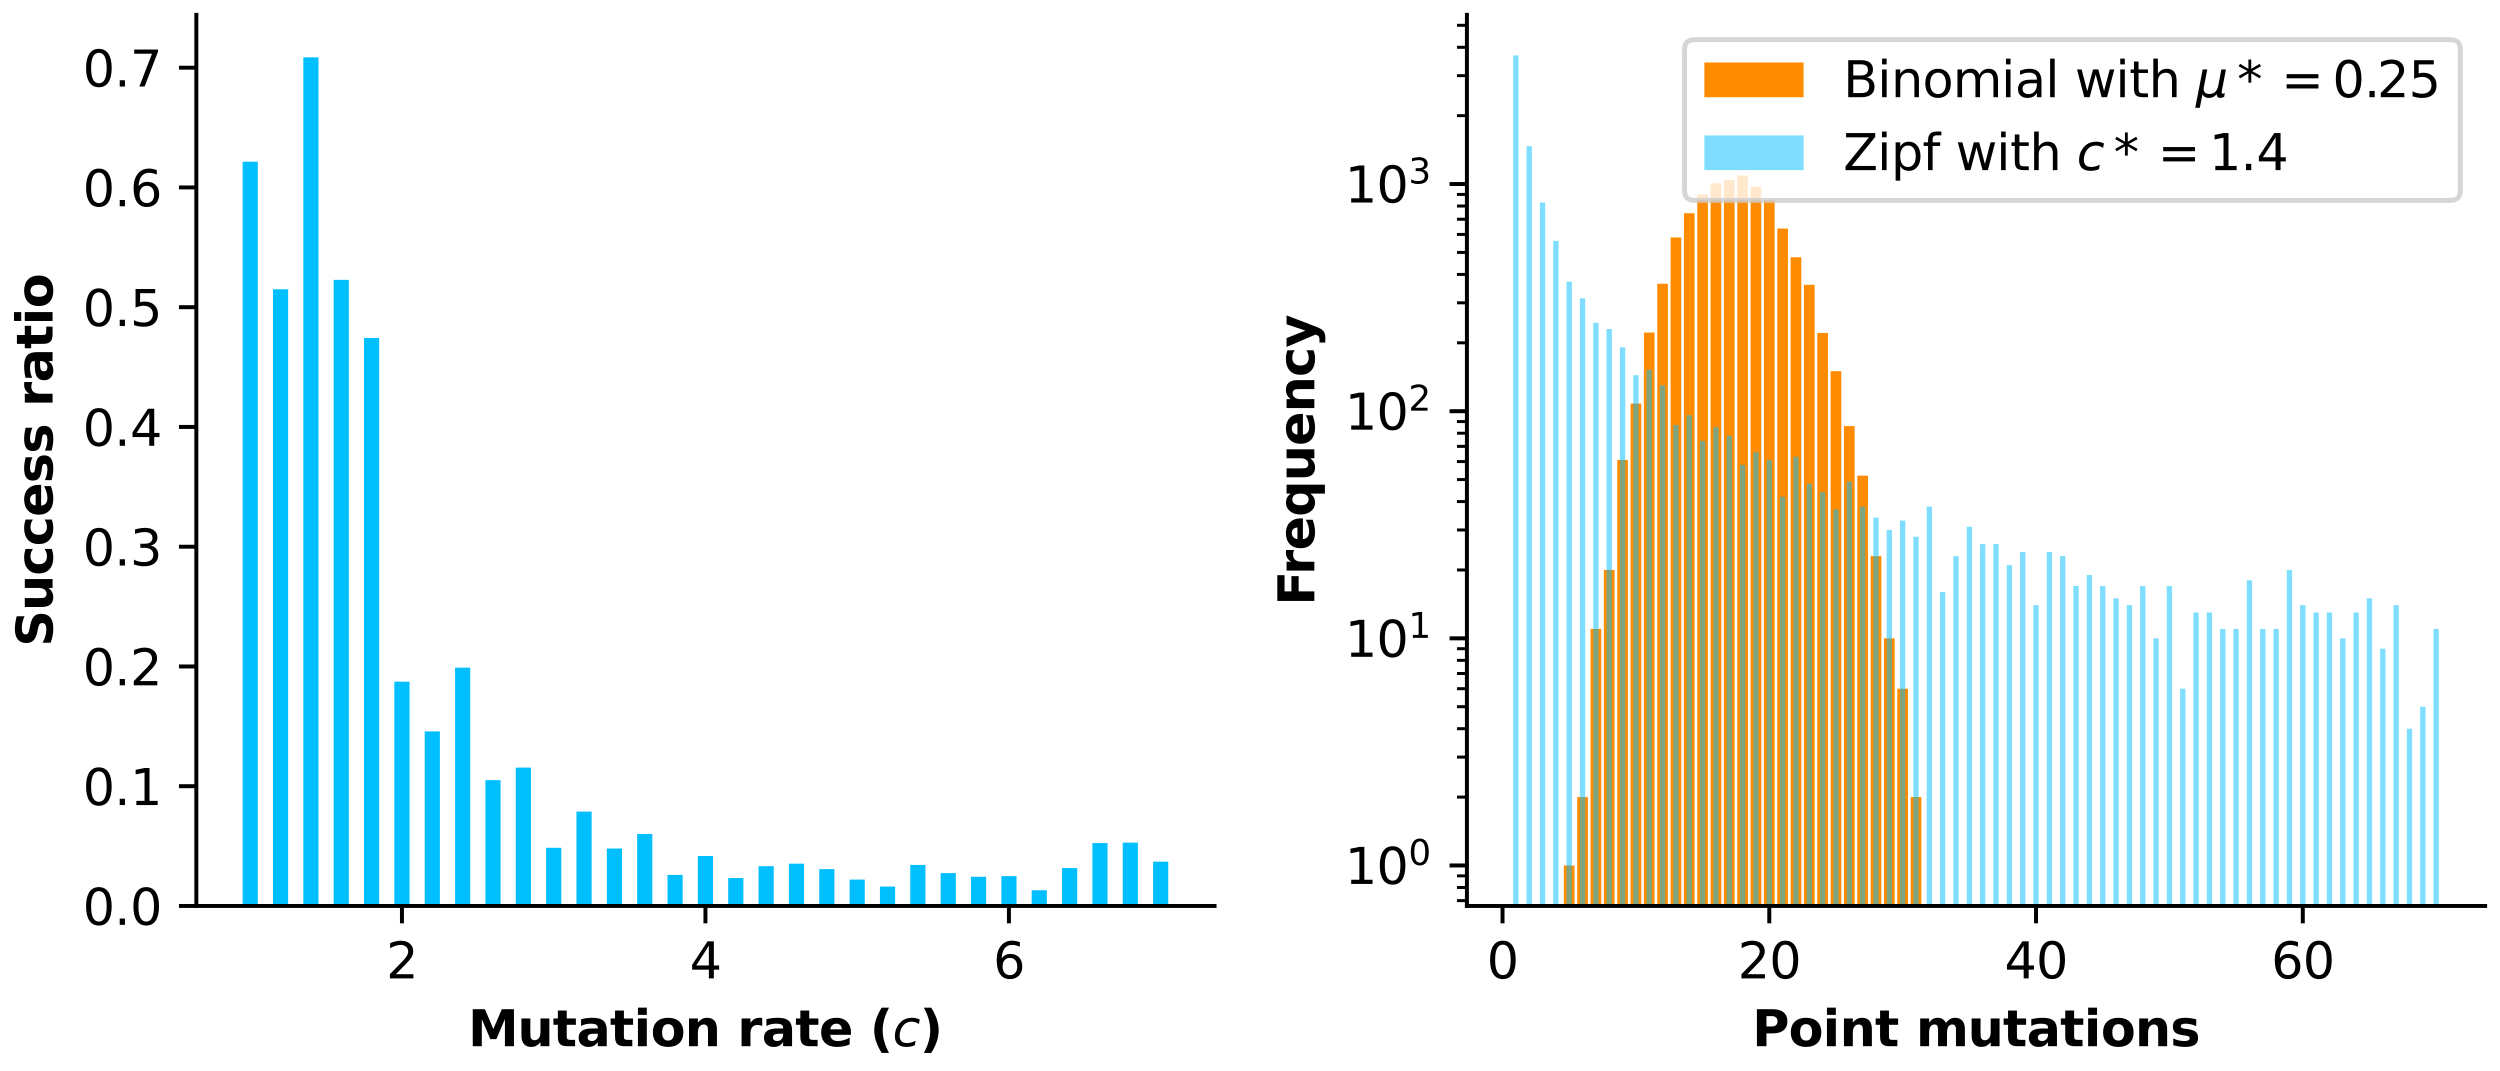 <?xml version="1.0" encoding="utf-8" standalone="no"?>
<!DOCTYPE svg PUBLIC "-//W3C//DTD SVG 1.1//EN"
  "http://www.w3.org/Graphics/SVG/1.1/DTD/svg11.dtd">
<svg xmlns:xlink="http://www.w3.org/1999/xlink" width="504pt" height="216pt" viewBox="0 0 504 216" xmlns="http://www.w3.org/2000/svg" version="1.1">
 <defs>
  <style type="text/css">*{stroke-linejoin: round; stroke-linecap: butt}</style>
 </defs>
 <g id="figure_1">
  <g id="patch_1">
   <path d="M 0 216 
L 504 216 
L 504 0 
L 0 0 
z
" style="fill: #ffffff"/>
  </g>
  <g id="axes_1">
   <g id="patch_2">
    <path d="M 39.581 182.644 
L 244.852 182.644 
L 244.852 3 
L 39.581 3 
z
" style="fill: #ffffff"/>
   </g>
   <g id="patch_3">
    <path d="M 48.912 182.644 
L 51.971 182.644 
L 51.971 32.612 
L 48.912 32.612 
z
" clip-path="url(#p3b6ee23fdc)" style="fill: #00bfff"/>
   </g>
   <g id="patch_4">
    <path d="M 55.03 182.644 
L 58.089 182.644 
L 58.089 58.32 
L 55.03 58.32 
z
" clip-path="url(#p3b6ee23fdc)" style="fill: #00bfff"/>
   </g>
   <g id="patch_5">
    <path d="M 61.149 182.644 
L 64.208 182.644 
L 64.208 11.555 
L 61.149 11.555 
z
" clip-path="url(#p3b6ee23fdc)" style="fill: #00bfff"/>
   </g>
   <g id="patch_6">
    <path d="M 67.267 182.644 
L 70.326 182.644 
L 70.326 56.419 
L 67.267 56.419 
z
" clip-path="url(#p3b6ee23fdc)" style="fill: #00bfff"/>
   </g>
   <g id="patch_7">
    <path d="M 73.385 182.644 
L 76.444 182.644 
L 76.444 68.142 
L 73.385 68.142 
z
" clip-path="url(#p3b6ee23fdc)" style="fill: #00bfff"/>
   </g>
   <g id="patch_8">
    <path d="M 79.504 182.644 
L 82.563 182.644 
L 82.563 137.423 
L 79.504 137.423 
z
" clip-path="url(#p3b6ee23fdc)" style="fill: #00bfff"/>
   </g>
   <g id="patch_9">
    <path d="M 85.622 182.644 
L 88.681 182.644 
L 88.681 147.449 
L 85.622 147.449 
z
" clip-path="url(#p3b6ee23fdc)" style="fill: #00bfff"/>
   </g>
   <g id="patch_10">
    <path d="M 91.74 182.644 
L 94.799 182.644 
L 94.799 134.604 
L 91.74 134.604 
z
" clip-path="url(#p3b6ee23fdc)" style="fill: #00bfff"/>
   </g>
   <g id="patch_11">
    <path d="M 97.859 182.644 
L 100.918 182.644 
L 100.918 157.273 
L 97.859 157.273 
z
" clip-path="url(#p3b6ee23fdc)" style="fill: #00bfff"/>
   </g>
   <g id="patch_12">
    <path d="M 103.977 182.644 
L 107.036 182.644 
L 107.036 154.743 
L 103.977 154.743 
z
" clip-path="url(#p3b6ee23fdc)" style="fill: #00bfff"/>
   </g>
   <g id="patch_13">
    <path d="M 110.095 182.644 
L 113.154 182.644 
L 113.154 170.91 
L 110.095 170.91 
z
" clip-path="url(#p3b6ee23fdc)" style="fill: #00bfff"/>
   </g>
   <g id="patch_14">
    <path d="M 116.214 182.644 
L 119.273 182.644 
L 119.273 163.624 
L 116.214 163.624 
z
" clip-path="url(#p3b6ee23fdc)" style="fill: #00bfff"/>
   </g>
   <g id="patch_15">
    <path d="M 122.332 182.644 
L 125.391 182.644 
L 125.391 171.071 
L 122.332 171.071 
z
" clip-path="url(#p3b6ee23fdc)" style="fill: #00bfff"/>
   </g>
   <g id="patch_16">
    <path d="M 128.45 182.644 
L 131.509 182.644 
L 131.509 168.133 
L 128.45 168.133 
z
" clip-path="url(#p3b6ee23fdc)" style="fill: #00bfff"/>
   </g>
   <g id="patch_17">
    <path d="M 134.569 182.644 
L 137.628 182.644 
L 137.628 176.392 
L 134.569 176.392 
z
" clip-path="url(#p3b6ee23fdc)" style="fill: #00bfff"/>
   </g>
   <g id="patch_18">
    <path d="M 140.687 182.644 
L 143.746 182.644 
L 143.746 172.568 
L 140.687 172.568 
z
" clip-path="url(#p3b6ee23fdc)" style="fill: #00bfff"/>
   </g>
   <g id="patch_19">
    <path d="M 146.805 182.644 
L 149.864 182.644 
L 149.864 177.022 
L 146.805 177.022 
z
" clip-path="url(#p3b6ee23fdc)" style="fill: #00bfff"/>
   </g>
   <g id="patch_20">
    <path d="M 152.924 182.644 
L 155.983 182.644 
L 155.983 174.628 
L 152.924 174.628 
z
" clip-path="url(#p3b6ee23fdc)" style="fill: #00bfff"/>
   </g>
   <g id="patch_21">
    <path d="M 159.042 182.644 
L 162.101 182.644 
L 162.101 174.117 
L 159.042 174.117 
z
" clip-path="url(#p3b6ee23fdc)" style="fill: #00bfff"/>
   </g>
   <g id="patch_22">
    <path d="M 165.16 182.644 
L 168.219 182.644 
L 168.219 175.215 
L 165.16 175.215 
z
" clip-path="url(#p3b6ee23fdc)" style="fill: #00bfff"/>
   </g>
   <g id="patch_23">
    <path d="M 171.279 182.644 
L 174.338 182.644 
L 174.338 177.324 
L 171.279 177.324 
z
" clip-path="url(#p3b6ee23fdc)" style="fill: #00bfff"/>
   </g>
   <g id="patch_24">
    <path d="M 177.397 182.644 
L 180.456 182.644 
L 180.456 178.73 
L 177.397 178.73 
z
" clip-path="url(#p3b6ee23fdc)" style="fill: #00bfff"/>
   </g>
   <g id="patch_25">
    <path d="M 183.515 182.644 
L 186.574 182.644 
L 186.574 174.372 
L 183.515 174.372 
z
" clip-path="url(#p3b6ee23fdc)" style="fill: #00bfff"/>
   </g>
   <g id="patch_26">
    <path d="M 189.634 182.644 
L 192.693 182.644 
L 192.693 176.007 
L 189.634 176.007 
z
" clip-path="url(#p3b6ee23fdc)" style="fill: #00bfff"/>
   </g>
   <g id="patch_27">
    <path d="M 195.752 182.644 
L 198.811 182.644 
L 198.811 176.762 
L 195.752 176.762 
z
" clip-path="url(#p3b6ee23fdc)" style="fill: #00bfff"/>
   </g>
   <g id="patch_28">
    <path d="M 201.87 182.644 
L 204.929 182.644 
L 204.929 176.627 
L 201.87 176.627 
z
" clip-path="url(#p3b6ee23fdc)" style="fill: #00bfff"/>
   </g>
   <g id="patch_29">
    <path d="M 207.989 182.644 
L 211.048 182.644 
L 211.048 179.48 
L 207.989 179.48 
z
" clip-path="url(#p3b6ee23fdc)" style="fill: #00bfff"/>
   </g>
   <g id="patch_30">
    <path d="M 214.107 182.644 
L 217.166 182.644 
L 217.166 174.998 
L 214.107 174.998 
z
" clip-path="url(#p3b6ee23fdc)" style="fill: #00bfff"/>
   </g>
   <g id="patch_31">
    <path d="M 220.225 182.644 
L 223.284 182.644 
L 223.284 169.966 
L 220.225 169.966 
z
" clip-path="url(#p3b6ee23fdc)" style="fill: #00bfff"/>
   </g>
   <g id="patch_32">
    <path d="M 226.344 182.644 
L 229.403 182.644 
L 229.403 169.888 
L 226.344 169.888 
z
" clip-path="url(#p3b6ee23fdc)" style="fill: #00bfff"/>
   </g>
   <g id="patch_33">
    <path d="M 232.462 182.644 
L 235.521 182.644 
L 235.521 173.708 
L 232.462 173.708 
z
" clip-path="url(#p3b6ee23fdc)" style="fill: #00bfff"/>
   </g>
   <g id="matplotlib.axis_1">
    <g id="xtick_1">
     <g id="line2d_1">
      <defs>
       <path id="mb7c08a4879" d="M 0 0 
L 0 3.5 
" style="stroke: #000000; stroke-width: 0.8"/>
      </defs>
      <g>
       <use xlink:href="#mb7c08a4879" x="81.033" y="182.644" style="stroke: #000000; stroke-width: 0.8"/>
      </g>
     </g>
     <g id="text_1">
      <!-- 2 -->
      <g transform="translate(77.852 197.242) scale(0.1 -0.1)">
       <defs>
        <path id="DejaVuSans-32" d="M 1228 531 
L 3431 531 
L 3431 0 
L 469 0 
L 469 531 
Q 828 903 1448 1529 
Q 2069 2156 2228 2338 
Q 2531 2678 2651 2914 
Q 2772 3150 2772 3378 
Q 2772 3750 2511 3984 
Q 2250 4219 1831 4219 
Q 1534 4219 1204 4116 
Q 875 4013 500 3803 
L 500 4441 
Q 881 4594 1212 4672 
Q 1544 4750 1819 4750 
Q 2544 4750 2975 4387 
Q 3406 4025 3406 3419 
Q 3406 3131 3298 2873 
Q 3191 2616 2906 2266 
Q 2828 2175 2409 1742 
Q 1991 1309 1228 531 
z
" transform="scale(0.016)"/>
       </defs>
       <use xlink:href="#DejaVuSans-32"/>
      </g>
     </g>
    </g>
    <g id="xtick_2">
     <g id="line2d_2">
      <g>
       <use xlink:href="#mb7c08a4879" x="142.217" y="182.644" style="stroke: #000000; stroke-width: 0.8"/>
      </g>
     </g>
     <g id="text_2">
      <!-- 4 -->
      <g transform="translate(139.035 197.242) scale(0.1 -0.1)">
       <defs>
        <path id="DejaVuSans-34" d="M 2419 4116 
L 825 1625 
L 2419 1625 
L 2419 4116 
z
M 2253 4666 
L 3047 4666 
L 3047 1625 
L 3713 1625 
L 3713 1100 
L 3047 1100 
L 3047 0 
L 2419 0 
L 2419 1100 
L 313 1100 
L 313 1709 
L 2253 4666 
z
" transform="scale(0.016)"/>
       </defs>
       <use xlink:href="#DejaVuSans-34"/>
      </g>
     </g>
    </g>
    <g id="xtick_3">
     <g id="line2d_3">
      <g>
       <use xlink:href="#mb7c08a4879" x="203.4" y="182.644" style="stroke: #000000; stroke-width: 0.8"/>
      </g>
     </g>
     <g id="text_3">
      <!-- 6 -->
      <g transform="translate(200.219 197.242) scale(0.1 -0.1)">
       <defs>
        <path id="DejaVuSans-36" d="M 2113 2584 
Q 1688 2584 1439 2293 
Q 1191 2003 1191 1497 
Q 1191 994 1439 701 
Q 1688 409 2113 409 
Q 2538 409 2786 701 
Q 3034 994 3034 1497 
Q 3034 2003 2786 2293 
Q 2538 2584 2113 2584 
z
M 3366 4563 
L 3366 3988 
Q 3128 4100 2886 4159 
Q 2644 4219 2406 4219 
Q 1781 4219 1451 3797 
Q 1122 3375 1075 2522 
Q 1259 2794 1537 2939 
Q 1816 3084 2150 3084 
Q 2853 3084 3261 2657 
Q 3669 2231 3669 1497 
Q 3669 778 3244 343 
Q 2819 -91 2113 -91 
Q 1303 -91 875 529 
Q 447 1150 447 2328 
Q 447 3434 972 4092 
Q 1497 4750 2381 4750 
Q 2619 4750 2861 4703 
Q 3103 4656 3366 4563 
z
" transform="scale(0.016)"/>
       </defs>
       <use xlink:href="#DejaVuSans-36"/>
      </g>
     </g>
    </g>
    <g id="text_4">
     <!-- Mutation rate ($c$) -->
     <g transform="translate(94.367 210.92) scale(0.1 -0.1)">
      <defs>
       <path id="DejaVuSans-Bold-4d" d="M 588 4666 
L 2119 4666 
L 3181 2169 
L 4250 4666 
L 5778 4666 
L 5778 0 
L 4641 0 
L 4641 3413 
L 3566 897 
L 2803 897 
L 1728 3413 
L 1728 0 
L 588 0 
L 588 4666 
z
" transform="scale(0.016)"/>
       <path id="DejaVuSans-Bold-75" d="M 500 1363 
L 500 3500 
L 1625 3500 
L 1625 3150 
Q 1625 2866 1622 2436 
Q 1619 2006 1619 1863 
Q 1619 1441 1641 1255 
Q 1663 1069 1716 984 
Q 1784 875 1895 815 
Q 2006 756 2150 756 
Q 2500 756 2700 1025 
Q 2900 1294 2900 1772 
L 2900 3500 
L 4019 3500 
L 4019 0 
L 2900 0 
L 2900 506 
Q 2647 200 2364 54 
Q 2081 -91 1741 -91 
Q 1134 -91 817 281 
Q 500 653 500 1363 
z
" transform="scale(0.016)"/>
       <path id="DejaVuSans-Bold-74" d="M 1759 4494 
L 1759 3500 
L 2913 3500 
L 2913 2700 
L 1759 2700 
L 1759 1216 
Q 1759 972 1856 886 
Q 1953 800 2241 800 
L 2816 800 
L 2816 0 
L 1856 0 
Q 1194 0 917 276 
Q 641 553 641 1216 
L 641 2700 
L 84 2700 
L 84 3500 
L 641 3500 
L 641 4494 
L 1759 4494 
z
" transform="scale(0.016)"/>
       <path id="DejaVuSans-Bold-61" d="M 2106 1575 
Q 1756 1575 1579 1456 
Q 1403 1338 1403 1106 
Q 1403 894 1545 773 
Q 1688 653 1941 653 
Q 2256 653 2472 879 
Q 2688 1106 2688 1447 
L 2688 1575 
L 2106 1575 
z
M 3816 1997 
L 3816 0 
L 2688 0 
L 2688 519 
Q 2463 200 2181 54 
Q 1900 -91 1497 -91 
Q 953 -91 614 226 
Q 275 544 275 1050 
Q 275 1666 698 1953 
Q 1122 2241 2028 2241 
L 2688 2241 
L 2688 2328 
Q 2688 2594 2478 2717 
Q 2269 2841 1825 2841 
Q 1466 2841 1156 2769 
Q 847 2697 581 2553 
L 581 3406 
Q 941 3494 1303 3539 
Q 1666 3584 2028 3584 
Q 2975 3584 3395 3211 
Q 3816 2838 3816 1997 
z
" transform="scale(0.016)"/>
       <path id="DejaVuSans-Bold-69" d="M 538 3500 
L 1656 3500 
L 1656 0 
L 538 0 
L 538 3500 
z
M 538 4863 
L 1656 4863 
L 1656 3950 
L 538 3950 
L 538 4863 
z
" transform="scale(0.016)"/>
       <path id="DejaVuSans-Bold-6f" d="M 2203 2784 
Q 1831 2784 1636 2517 
Q 1441 2250 1441 1747 
Q 1441 1244 1636 976 
Q 1831 709 2203 709 
Q 2569 709 2762 976 
Q 2956 1244 2956 1747 
Q 2956 2250 2762 2517 
Q 2569 2784 2203 2784 
z
M 2203 3584 
Q 3106 3584 3614 3096 
Q 4122 2609 4122 1747 
Q 4122 884 3614 396 
Q 3106 -91 2203 -91 
Q 1297 -91 786 396 
Q 275 884 275 1747 
Q 275 2609 786 3096 
Q 1297 3584 2203 3584 
z
" transform="scale(0.016)"/>
       <path id="DejaVuSans-Bold-6e" d="M 4056 2131 
L 4056 0 
L 2931 0 
L 2931 347 
L 2931 1631 
Q 2931 2084 2911 2256 
Q 2891 2428 2841 2509 
Q 2775 2619 2662 2680 
Q 2550 2741 2406 2741 
Q 2056 2741 1856 2470 
Q 1656 2200 1656 1722 
L 1656 0 
L 538 0 
L 538 3500 
L 1656 3500 
L 1656 2988 
Q 1909 3294 2193 3439 
Q 2478 3584 2822 3584 
Q 3428 3584 3742 3212 
Q 4056 2841 4056 2131 
z
" transform="scale(0.016)"/>
       <path id="DejaVuSans-Bold-20" transform="scale(0.016)"/>
       <path id="DejaVuSans-Bold-72" d="M 3138 2547 
Q 2991 2616 2845 2648 
Q 2700 2681 2553 2681 
Q 2122 2681 1889 2404 
Q 1656 2128 1656 1613 
L 1656 0 
L 538 0 
L 538 3500 
L 1656 3500 
L 1656 2925 
Q 1872 3269 2151 3426 
Q 2431 3584 2822 3584 
Q 2878 3584 2943 3579 
Q 3009 3575 3134 3559 
L 3138 2547 
z
" transform="scale(0.016)"/>
       <path id="DejaVuSans-Bold-65" d="M 4031 1759 
L 4031 1441 
L 1416 1441 
Q 1456 1047 1700 850 
Q 1944 653 2381 653 
Q 2734 653 3104 758 
Q 3475 863 3866 1075 
L 3866 213 
Q 3469 63 3072 -14 
Q 2675 -91 2278 -91 
Q 1328 -91 801 392 
Q 275 875 275 1747 
Q 275 2603 792 3093 
Q 1309 3584 2216 3584 
Q 3041 3584 3536 3087 
Q 4031 2591 4031 1759 
z
M 2881 2131 
Q 2881 2450 2695 2645 
Q 2509 2841 2209 2841 
Q 1884 2841 1681 2658 
Q 1478 2475 1428 2131 
L 2881 2131 
z
" transform="scale(0.016)"/>
       <path id="DejaVuSans-Bold-28" d="M 2413 -844 
L 1484 -844 
Q 1006 -72 778 623 
Q 550 1319 550 2003 
Q 550 2688 779 3389 
Q 1009 4091 1484 4856 
L 2413 4856 
Q 2013 4116 1813 3408 
Q 1613 2700 1613 2009 
Q 1613 1319 1811 609 
Q 2009 -100 2413 -844 
z
" transform="scale(0.016)"/>
       <path id="DejaVuSans-Oblique-63" d="M 3431 3366 
L 3316 2797 
Q 3109 2947 2876 3022 
Q 2644 3097 2394 3097 
Q 2119 3097 1870 3000 
Q 1622 2903 1453 2725 
Q 1184 2453 1037 2087 
Q 891 1722 891 1331 
Q 891 859 1127 628 
Q 1363 397 1844 397 
Q 2081 397 2348 469 
Q 2616 541 2906 684 
L 2797 116 
Q 2547 13 2283 -39 
Q 2019 -91 1741 -91 
Q 1044 -91 669 257 
Q 294 606 294 1253 
Q 294 1797 489 2255 
Q 684 2713 1069 3078 
Q 1331 3328 1684 3456 
Q 2038 3584 2456 3584 
Q 2700 3584 2940 3529 
Q 3181 3475 3431 3366 
z
" transform="scale(0.016)"/>
       <path id="DejaVuSans-Bold-29" d="M 513 -844 
Q 913 -100 1113 609 
Q 1313 1319 1313 2009 
Q 1313 2700 1113 3408 
Q 913 4116 513 4856 
L 1441 4856 
Q 1916 4091 2145 3389 
Q 2375 2688 2375 2003 
Q 2375 1319 2147 623 
Q 1919 -72 1441 -844 
L 513 -844 
z
" transform="scale(0.016)"/>
      </defs>
      <use xlink:href="#DejaVuSans-Bold-4d" transform="translate(0 0.016)"/>
      <use xlink:href="#DejaVuSans-Bold-75" transform="translate(99.512 0.016)"/>
      <use xlink:href="#DejaVuSans-Bold-74" transform="translate(170.703 0.016)"/>
      <use xlink:href="#DejaVuSans-Bold-61" transform="translate(218.506 0.016)"/>
      <use xlink:href="#DejaVuSans-Bold-74" transform="translate(285.986 0.016)"/>
      <use xlink:href="#DejaVuSans-Bold-69" transform="translate(333.789 0.016)"/>
      <use xlink:href="#DejaVuSans-Bold-6f" transform="translate(368.066 0.016)"/>
      <use xlink:href="#DejaVuSans-Bold-6e" transform="translate(436.768 0.016)"/>
      <use xlink:href="#DejaVuSans-Bold-20" transform="translate(507.959 0.016)"/>
      <use xlink:href="#DejaVuSans-Bold-72" transform="translate(542.773 0.016)"/>
      <use xlink:href="#DejaVuSans-Bold-61" transform="translate(592.09 0.016)"/>
      <use xlink:href="#DejaVuSans-Bold-74" transform="translate(659.57 0.016)"/>
      <use xlink:href="#DejaVuSans-Bold-65" transform="translate(707.373 0.016)"/>
      <use xlink:href="#DejaVuSans-Bold-20" transform="translate(775.195 0.016)"/>
      <use xlink:href="#DejaVuSans-Bold-28" transform="translate(810.01 0.016)"/>
      <use xlink:href="#DejaVuSans-Oblique-63" transform="translate(855.713 0.016)"/>
      <use xlink:href="#DejaVuSans-Bold-29" transform="translate(910.693 0.016)"/>
     </g>
    </g>
   </g>
   <g id="matplotlib.axis_2">
    <g id="ytick_1">
     <g id="line2d_4">
      <defs>
       <path id="mcf61ed2f1e" d="M 0 0 
L -3.5 0 
" style="stroke: #000000; stroke-width: 0.8"/>
      </defs>
      <g>
       <use xlink:href="#mcf61ed2f1e" x="39.581" y="182.644" style="stroke: #000000; stroke-width: 0.8"/>
      </g>
     </g>
     <g id="text_5">
      <!-- 0.0 -->
      <g transform="translate(16.678 186.443) scale(0.1 -0.1)">
       <defs>
        <path id="DejaVuSans-30" d="M 2034 4250 
Q 1547 4250 1301 3770 
Q 1056 3291 1056 2328 
Q 1056 1369 1301 889 
Q 1547 409 2034 409 
Q 2525 409 2770 889 
Q 3016 1369 3016 2328 
Q 3016 3291 2770 3770 
Q 2525 4250 2034 4250 
z
M 2034 4750 
Q 2819 4750 3233 4129 
Q 3647 3509 3647 2328 
Q 3647 1150 3233 529 
Q 2819 -91 2034 -91 
Q 1250 -91 836 529 
Q 422 1150 422 2328 
Q 422 3509 836 4129 
Q 1250 4750 2034 4750 
z
" transform="scale(0.016)"/>
        <path id="DejaVuSans-2e" d="M 684 794 
L 1344 794 
L 1344 0 
L 684 0 
L 684 794 
z
" transform="scale(0.016)"/>
       </defs>
       <use xlink:href="#DejaVuSans-30"/>
       <use xlink:href="#DejaVuSans-2e" x="63.623"/>
       <use xlink:href="#DejaVuSans-30" x="95.41"/>
      </g>
     </g>
    </g>
    <g id="ytick_2">
     <g id="line2d_5">
      <g>
       <use xlink:href="#mcf61ed2f1e" x="39.581" y="158.501" style="stroke: #000000; stroke-width: 0.8"/>
      </g>
     </g>
     <g id="text_6">
      <!-- 0.1 -->
      <g transform="translate(16.678 162.3) scale(0.1 -0.1)">
       <defs>
        <path id="DejaVuSans-31" d="M 794 531 
L 1825 531 
L 1825 4091 
L 703 3866 
L 703 4441 
L 1819 4666 
L 2450 4666 
L 2450 531 
L 3481 531 
L 3481 0 
L 794 0 
L 794 531 
z
" transform="scale(0.016)"/>
       </defs>
       <use xlink:href="#DejaVuSans-30"/>
       <use xlink:href="#DejaVuSans-2e" x="63.623"/>
       <use xlink:href="#DejaVuSans-31" x="95.41"/>
      </g>
     </g>
    </g>
    <g id="ytick_3">
     <g id="line2d_6">
      <g>
       <use xlink:href="#mcf61ed2f1e" x="39.581" y="134.358" style="stroke: #000000; stroke-width: 0.8"/>
      </g>
     </g>
     <g id="text_7">
      <!-- 0.2 -->
      <g transform="translate(16.678 138.158) scale(0.1 -0.1)">
       <use xlink:href="#DejaVuSans-30"/>
       <use xlink:href="#DejaVuSans-2e" x="63.623"/>
       <use xlink:href="#DejaVuSans-32" x="95.41"/>
      </g>
     </g>
    </g>
    <g id="ytick_4">
     <g id="line2d_7">
      <g>
       <use xlink:href="#mcf61ed2f1e" x="39.581" y="110.216" style="stroke: #000000; stroke-width: 0.8"/>
      </g>
     </g>
     <g id="text_8">
      <!-- 0.3 -->
      <g transform="translate(16.678 114.015) scale(0.1 -0.1)">
       <defs>
        <path id="DejaVuSans-33" d="M 2597 2516 
Q 3050 2419 3304 2112 
Q 3559 1806 3559 1356 
Q 3559 666 3084 287 
Q 2609 -91 1734 -91 
Q 1441 -91 1130 -33 
Q 819 25 488 141 
L 488 750 
Q 750 597 1062 519 
Q 1375 441 1716 441 
Q 2309 441 2620 675 
Q 2931 909 2931 1356 
Q 2931 1769 2642 2001 
Q 2353 2234 1838 2234 
L 1294 2234 
L 1294 2753 
L 1863 2753 
Q 2328 2753 2575 2939 
Q 2822 3125 2822 3475 
Q 2822 3834 2567 4026 
Q 2313 4219 1838 4219 
Q 1578 4219 1281 4162 
Q 984 4106 628 3988 
L 628 4550 
Q 988 4650 1302 4700 
Q 1616 4750 1894 4750 
Q 2613 4750 3031 4423 
Q 3450 4097 3450 3541 
Q 3450 3153 3228 2886 
Q 3006 2619 2597 2516 
z
" transform="scale(0.016)"/>
       </defs>
       <use xlink:href="#DejaVuSans-30"/>
       <use xlink:href="#DejaVuSans-2e" x="63.623"/>
       <use xlink:href="#DejaVuSans-33" x="95.41"/>
      </g>
     </g>
    </g>
    <g id="ytick_5">
     <g id="line2d_8">
      <g>
       <use xlink:href="#mcf61ed2f1e" x="39.581" y="86.073" style="stroke: #000000; stroke-width: 0.8"/>
      </g>
     </g>
     <g id="text_9">
      <!-- 0.4 -->
      <g transform="translate(16.678 89.873) scale(0.1 -0.1)">
       <use xlink:href="#DejaVuSans-30"/>
       <use xlink:href="#DejaVuSans-2e" x="63.623"/>
       <use xlink:href="#DejaVuSans-34" x="95.41"/>
      </g>
     </g>
    </g>
    <g id="ytick_6">
     <g id="line2d_9">
      <g>
       <use xlink:href="#mcf61ed2f1e" x="39.581" y="61.931" style="stroke: #000000; stroke-width: 0.8"/>
      </g>
     </g>
     <g id="text_10">
      <!-- 0.5 -->
      <g transform="translate(16.678 65.73) scale(0.1 -0.1)">
       <defs>
        <path id="DejaVuSans-35" d="M 691 4666 
L 3169 4666 
L 3169 4134 
L 1269 4134 
L 1269 2991 
Q 1406 3038 1543 3061 
Q 1681 3084 1819 3084 
Q 2600 3084 3056 2656 
Q 3513 2228 3513 1497 
Q 3513 744 3044 326 
Q 2575 -91 1722 -91 
Q 1428 -91 1123 -41 
Q 819 9 494 109 
L 494 744 
Q 775 591 1075 516 
Q 1375 441 1709 441 
Q 2250 441 2565 725 
Q 2881 1009 2881 1497 
Q 2881 1984 2565 2268 
Q 2250 2553 1709 2553 
Q 1456 2553 1204 2497 
Q 953 2441 691 2322 
L 691 4666 
z
" transform="scale(0.016)"/>
       </defs>
       <use xlink:href="#DejaVuSans-30"/>
       <use xlink:href="#DejaVuSans-2e" x="63.623"/>
       <use xlink:href="#DejaVuSans-35" x="95.41"/>
      </g>
     </g>
    </g>
    <g id="ytick_7">
     <g id="line2d_10">
      <g>
       <use xlink:href="#mcf61ed2f1e" x="39.581" y="37.788" style="stroke: #000000; stroke-width: 0.8"/>
      </g>
     </g>
     <g id="text_11">
      <!-- 0.6 -->
      <g transform="translate(16.678 41.588) scale(0.1 -0.1)">
       <use xlink:href="#DejaVuSans-30"/>
       <use xlink:href="#DejaVuSans-2e" x="63.623"/>
       <use xlink:href="#DejaVuSans-36" x="95.41"/>
      </g>
     </g>
    </g>
    <g id="ytick_8">
     <g id="line2d_11">
      <g>
       <use xlink:href="#mcf61ed2f1e" x="39.581" y="13.646" style="stroke: #000000; stroke-width: 0.8"/>
      </g>
     </g>
     <g id="text_12">
      <!-- 0.7 -->
      <g transform="translate(16.678 17.445) scale(0.1 -0.1)">
       <defs>
        <path id="DejaVuSans-37" d="M 525 4666 
L 3525 4666 
L 3525 4397 
L 1831 0 
L 1172 0 
L 2766 4134 
L 525 4134 
L 525 4666 
z
" transform="scale(0.016)"/>
       </defs>
       <use xlink:href="#DejaVuSans-30"/>
       <use xlink:href="#DejaVuSans-2e" x="63.623"/>
       <use xlink:href="#DejaVuSans-37" x="95.41"/>
      </g>
     </g>
    </g>
    <g id="text_13">
     <!-- Success ratio -->
     <g transform="translate(10.599 130.373) rotate(-90) scale(0.1 -0.1)">
      <defs>
       <path id="DejaVuSans-Bold-53" d="M 3834 4519 
L 3834 3531 
Q 3450 3703 3084 3790 
Q 2719 3878 2394 3878 
Q 1963 3878 1756 3759 
Q 1550 3641 1550 3391 
Q 1550 3203 1689 3098 
Q 1828 2994 2194 2919 
L 2706 2816 
Q 3484 2659 3812 2340 
Q 4141 2022 4141 1434 
Q 4141 663 3683 286 
Q 3225 -91 2284 -91 
Q 1841 -91 1394 -6 
Q 947 78 500 244 
L 500 1259 
Q 947 1022 1364 901 
Q 1781 781 2169 781 
Q 2563 781 2772 912 
Q 2981 1044 2981 1288 
Q 2981 1506 2839 1625 
Q 2697 1744 2272 1838 
L 1806 1941 
Q 1106 2091 782 2419 
Q 459 2747 459 3303 
Q 459 4000 909 4375 
Q 1359 4750 2203 4750 
Q 2588 4750 2994 4692 
Q 3400 4634 3834 4519 
z
" transform="scale(0.016)"/>
       <path id="DejaVuSans-Bold-63" d="M 3366 3391 
L 3366 2478 
Q 3138 2634 2908 2709 
Q 2678 2784 2431 2784 
Q 1963 2784 1702 2511 
Q 1441 2238 1441 1747 
Q 1441 1256 1702 982 
Q 1963 709 2431 709 
Q 2694 709 2930 787 
Q 3166 866 3366 1019 
L 3366 103 
Q 3103 6 2833 -42 
Q 2563 -91 2291 -91 
Q 1344 -91 809 395 
Q 275 881 275 1747 
Q 275 2613 809 3098 
Q 1344 3584 2291 3584 
Q 2566 3584 2833 3536 
Q 3100 3488 3366 3391 
z
" transform="scale(0.016)"/>
       <path id="DejaVuSans-Bold-73" d="M 3272 3391 
L 3272 2541 
Q 2913 2691 2578 2766 
Q 2244 2841 1947 2841 
Q 1628 2841 1473 2761 
Q 1319 2681 1319 2516 
Q 1319 2381 1436 2309 
Q 1553 2238 1856 2203 
L 2053 2175 
Q 2913 2066 3209 1816 
Q 3506 1566 3506 1031 
Q 3506 472 3093 190 
Q 2681 -91 1863 -91 
Q 1516 -91 1145 -36 
Q 775 19 384 128 
L 384 978 
Q 719 816 1070 734 
Q 1422 653 1784 653 
Q 2113 653 2278 743 
Q 2444 834 2444 1013 
Q 2444 1163 2330 1236 
Q 2216 1309 1875 1350 
L 1678 1375 
Q 931 1469 631 1722 
Q 331 1975 331 2491 
Q 331 3047 712 3315 
Q 1094 3584 1881 3584 
Q 2191 3584 2531 3537 
Q 2872 3491 3272 3391 
z
" transform="scale(0.016)"/>
      </defs>
      <use xlink:href="#DejaVuSans-Bold-53"/>
      <use xlink:href="#DejaVuSans-Bold-75" x="72.021"/>
      <use xlink:href="#DejaVuSans-Bold-63" x="143.213"/>
      <use xlink:href="#DejaVuSans-Bold-63" x="202.49"/>
      <use xlink:href="#DejaVuSans-Bold-65" x="261.768"/>
      <use xlink:href="#DejaVuSans-Bold-73" x="329.59"/>
      <use xlink:href="#DejaVuSans-Bold-73" x="389.111"/>
      <use xlink:href="#DejaVuSans-Bold-20" x="448.633"/>
      <use xlink:href="#DejaVuSans-Bold-72" x="483.447"/>
      <use xlink:href="#DejaVuSans-Bold-61" x="532.764"/>
      <use xlink:href="#DejaVuSans-Bold-74" x="600.244"/>
      <use xlink:href="#DejaVuSans-Bold-69" x="648.047"/>
      <use xlink:href="#DejaVuSans-Bold-6f" x="682.324"/>
     </g>
    </g>
   </g>
   <g id="patch_34">
    <path d="M 39.581 182.644 
L 39.581 3 
" style="fill: none; stroke: #000000; stroke-width: 0.8; stroke-linejoin: miter; stroke-linecap: square"/>
   </g>
   <g id="patch_35">
    <path d="M 39.581 182.644 
L 244.852 182.644 
" style="fill: none; stroke: #000000; stroke-width: 0.8; stroke-linejoin: miter; stroke-linecap: square"/>
   </g>
  </g>
  <g id="axes_2">
   <g id="patch_36">
    <path d="M 295.73 182.644 
L 501 182.644 
L 501 3 
L 295.73 3 
z
" style="fill: #ffffff"/>
   </g>
   <g id="patch_37">
    <path d="M 315.278 45965.849 
L 317.429 45965.849 
L 317.429 174.478 
L 315.278 174.478 
z
" clip-path="url(#p6ab0135612)" style="fill: #ff8c00"/>
   </g>
   <g id="patch_38">
    <path d="M 317.967 45965.849 
L 320.118 45965.849 
L 320.118 160.693 
L 317.967 160.693 
z
" clip-path="url(#p6ab0135612)" style="fill: #ff8c00"/>
   </g>
   <g id="patch_39">
    <path d="M 320.656 45965.849 
L 322.807 45965.849 
L 322.807 126.791 
L 320.656 126.791 
z
" clip-path="url(#p6ab0135612)" style="fill: #ff8c00"/>
   </g>
   <g id="patch_40">
    <path d="M 323.345 45965.849 
L 325.496 45965.849 
L 325.496 114.902 
L 323.345 114.902 
z
" clip-path="url(#p6ab0135612)" style="fill: #ff8c00"/>
   </g>
   <g id="patch_41">
    <path d="M 326.034 45965.849 
L 328.185 45965.849 
L 328.185 92.725 
L 326.034 92.725 
z
" clip-path="url(#p6ab0135612)" style="fill: #ff8c00"/>
   </g>
   <g id="patch_42">
    <path d="M 328.722 45965.849 
L 330.874 45965.849 
L 330.874 81.365 
L 328.722 81.365 
z
" clip-path="url(#p6ab0135612)" style="fill: #ff8c00"/>
   </g>
   <g id="patch_43">
    <path d="M 331.411 45965.849 
L 333.562 45965.849 
L 333.562 67.035 
L 331.411 67.035 
z
" clip-path="url(#p6ab0135612)" style="fill: #ff8c00"/>
   </g>
   <g id="patch_44">
    <path d="M 334.1 45965.849 
L 336.251 45965.849 
L 336.251 57.202 
L 334.1 57.202 
z
" clip-path="url(#p6ab0135612)" style="fill: #ff8c00"/>
   </g>
   <g id="patch_45">
    <path d="M 336.789 45965.849 
L 338.94 45965.849 
L 338.94 47.868 
L 336.789 47.868 
z
" clip-path="url(#p6ab0135612)" style="fill: #ff8c00"/>
   </g>
   <g id="patch_46">
    <path d="M 339.478 45965.849 
L 341.629 45965.849 
L 341.629 42.985 
L 339.478 42.985 
z
" clip-path="url(#p6ab0135612)" style="fill: #ff8c00"/>
   </g>
   <g id="patch_47">
    <path d="M 342.167 45965.849 
L 344.318 45965.849 
L 344.318 39.221 
L 342.167 39.221 
z
" clip-path="url(#p6ab0135612)" style="fill: #ff8c00"/>
   </g>
   <g id="patch_48">
    <path d="M 344.856 45965.849 
L 347.007 45965.849 
L 347.007 36.945 
L 344.856 36.945 
z
" clip-path="url(#p6ab0135612)" style="fill: #ff8c00"/>
   </g>
   <g id="patch_49">
    <path d="M 347.545 45965.849 
L 349.696 45965.849 
L 349.696 36.286 
L 347.545 36.286 
z
" clip-path="url(#p6ab0135612)" style="fill: #ff8c00"/>
   </g>
   <g id="patch_50">
    <path d="M 350.234 45965.849 
L 352.385 45965.849 
L 352.385 35.39 
L 350.234 35.39 
z
" clip-path="url(#p6ab0135612)" style="fill: #ff8c00"/>
   </g>
   <g id="patch_51">
    <path d="M 352.922 45965.849 
L 355.074 45965.849 
L 355.074 37.648 
L 352.922 37.648 
z
" clip-path="url(#p6ab0135612)" style="fill: #ff8c00"/>
   </g>
   <g id="patch_52">
    <path d="M 355.611 45965.849 
L 357.762 45965.849 
L 357.762 40.336 
L 355.611 40.336 
z
" clip-path="url(#p6ab0135612)" style="fill: #ff8c00"/>
   </g>
   <g id="patch_53">
    <path d="M 358.3 45965.849 
L 360.451 45965.849 
L 360.451 46.073 
L 358.3 46.073 
z
" clip-path="url(#p6ab0135612)" style="fill: #ff8c00"/>
   </g>
   <g id="patch_54">
    <path d="M 360.989 45965.849 
L 363.14 45965.849 
L 363.14 51.867 
L 360.989 51.867 
z
" clip-path="url(#p6ab0135612)" style="fill: #ff8c00"/>
   </g>
   <g id="patch_55">
    <path d="M 363.678 45965.849 
L 365.829 45965.849 
L 365.829 57.421 
L 363.678 57.421 
z
" clip-path="url(#p6ab0135612)" style="fill: #ff8c00"/>
   </g>
   <g id="patch_56">
    <path d="M 366.367 45965.849 
L 368.518 45965.849 
L 368.518 67.125 
L 366.367 67.125 
z
" clip-path="url(#p6ab0135612)" style="fill: #ff8c00"/>
   </g>
   <g id="patch_57">
    <path d="M 369.056 45965.849 
L 371.207 45965.849 
L 371.207 74.832 
L 369.056 74.832 
z
" clip-path="url(#p6ab0135612)" style="fill: #ff8c00"/>
   </g>
   <g id="patch_58">
    <path d="M 371.745 45965.849 
L 373.896 45965.849 
L 373.896 85.895 
L 371.745 85.895 
z
" clip-path="url(#p6ab0135612)" style="fill: #ff8c00"/>
   </g>
   <g id="patch_59">
    <path d="M 374.434 45965.849 
L 376.585 45965.849 
L 376.585 95.9 
L 374.434 95.9 
z
" clip-path="url(#p6ab0135612)" style="fill: #ff8c00"/>
   </g>
   <g id="patch_60">
    <path d="M 377.122 45965.849 
L 379.274 45965.849 
L 379.274 112.123 
L 377.122 112.123 
z
" clip-path="url(#p6ab0135612)" style="fill: #ff8c00"/>
   </g>
   <g id="patch_61">
    <path d="M 379.811 45965.849 
L 381.962 45965.849 
L 381.962 128.687 
L 379.811 128.687 
z
" clip-path="url(#p6ab0135612)" style="fill: #ff8c00"/>
   </g>
   <g id="patch_62">
    <path d="M 382.5 45965.849 
L 384.651 45965.849 
L 384.651 138.845 
L 382.5 138.845 
z
" clip-path="url(#p6ab0135612)" style="fill: #ff8c00"/>
   </g>
   <g id="patch_63">
    <path d="M 385.189 45965.849 
L 387.34 45965.849 
L 387.34 160.693 
L 385.189 160.693 
z
" clip-path="url(#p6ab0135612)" style="fill: #ff8c00"/>
   </g>
   <g id="patch_64">
    <path d="M 305.06 45965.849 
L 306.136 45965.849 
L 306.136 11.166 
L 305.06 11.166 
z
" clip-path="url(#p6ab0135612)" style="fill: #00bfff; opacity: 0.5"/>
   </g>
   <g id="patch_65">
    <path d="M 307.749 45965.849 
L 308.825 45965.849 
L 308.825 29.469 
L 307.749 29.469 
z
" clip-path="url(#p6ab0135612)" style="fill: #00bfff; opacity: 0.5"/>
   </g>
   <g id="patch_66">
    <path d="M 310.438 45965.849 
L 311.513 45965.849 
L 311.513 40.833 
L 310.438 40.833 
z
" clip-path="url(#p6ab0135612)" style="fill: #00bfff; opacity: 0.5"/>
   </g>
   <g id="patch_67">
    <path d="M 313.127 45965.849 
L 314.202 45965.849 
L 314.202 48.564 
L 313.127 48.564 
z
" clip-path="url(#p6ab0135612)" style="fill: #00bfff; opacity: 0.5"/>
   </g>
   <g id="patch_68">
    <path d="M 315.816 45965.849 
L 316.891 45965.849 
L 316.891 56.769 
L 315.816 56.769 
z
" clip-path="url(#p6ab0135612)" style="fill: #00bfff; opacity: 0.5"/>
   </g>
   <g id="patch_69">
    <path d="M 318.505 45965.849 
L 319.58 45965.849 
L 319.58 60.14 
L 318.505 60.14 
z
" clip-path="url(#p6ab0135612)" style="fill: #00bfff; opacity: 0.5"/>
   </g>
   <g id="patch_70">
    <path d="M 321.194 45965.849 
L 322.269 45965.849 
L 322.269 65.075 
L 321.194 65.075 
z
" clip-path="url(#p6ab0135612)" style="fill: #00bfff; opacity: 0.5"/>
   </g>
   <g id="patch_71">
    <path d="M 323.882 45965.849 
L 324.958 45965.849 
L 324.958 66.331 
L 323.882 66.331 
z
" clip-path="url(#p6ab0135612)" style="fill: #00bfff; opacity: 0.5"/>
   </g>
   <g id="patch_72">
    <path d="M 326.571 45965.849 
L 327.647 45965.849 
L 327.647 70.026 
L 326.571 70.026 
z
" clip-path="url(#p6ab0135612)" style="fill: #00bfff; opacity: 0.5"/>
   </g>
   <g id="patch_73">
    <path d="M 329.26 45965.849 
L 330.336 45965.849 
L 330.336 75.644 
L 329.26 75.644 
z
" clip-path="url(#p6ab0135612)" style="fill: #00bfff; opacity: 0.5"/>
   </g>
   <g id="patch_74">
    <path d="M 331.949 45965.849 
L 333.025 45965.849 
L 333.025 74.568 
L 331.949 74.568 
z
" clip-path="url(#p6ab0135612)" style="fill: #00bfff; opacity: 0.5"/>
   </g>
   <g id="patch_75">
    <path d="M 334.638 45965.849 
L 335.714 45965.849 
L 335.714 77.678 
L 334.638 77.678 
z
" clip-path="url(#p6ab0135612)" style="fill: #00bfff; opacity: 0.5"/>
   </g>
   <g id="patch_76">
    <path d="M 337.327 45965.849 
L 338.402 45965.849 
L 338.402 85.665 
L 337.327 85.665 
z
" clip-path="url(#p6ab0135612)" style="fill: #00bfff; opacity: 0.5"/>
   </g>
   <g id="patch_77">
    <path d="M 340.016 45965.849 
L 341.091 45965.849 
L 341.091 83.707 
L 340.016 83.707 
z
" clip-path="url(#p6ab0135612)" style="fill: #00bfff; opacity: 0.5"/>
   </g>
   <g id="patch_78">
    <path d="M 342.705 45965.849 
L 343.78 45965.849 
L 343.78 88.883 
L 342.705 88.883 
z
" clip-path="url(#p6ab0135612)" style="fill: #00bfff; opacity: 0.5"/>
   </g>
   <g id="patch_79">
    <path d="M 345.394 45965.849 
L 346.469 45965.849 
L 346.469 86.127 
L 345.394 86.127 
z
" clip-path="url(#p6ab0135612)" style="fill: #00bfff; opacity: 0.5"/>
   </g>
   <g id="patch_80">
    <path d="M 348.082 45965.849 
L 349.158 45965.849 
L 349.158 87.836 
L 348.082 87.836 
z
" clip-path="url(#p6ab0135612)" style="fill: #00bfff; opacity: 0.5"/>
   </g>
   <g id="patch_81">
    <path d="M 350.771 45965.849 
L 351.847 45965.849 
L 351.847 93.728 
L 350.771 93.728 
z
" clip-path="url(#p6ab0135612)" style="fill: #00bfff; opacity: 0.5"/>
   </g>
   <g id="patch_82">
    <path d="M 353.46 45965.849 
L 354.536 45965.849 
L 354.536 91.158 
L 353.46 91.158 
z
" clip-path="url(#p6ab0135612)" style="fill: #00bfff; opacity: 0.5"/>
   </g>
   <g id="patch_83">
    <path d="M 356.149 45965.849 
L 357.225 45965.849 
L 357.225 92.725 
L 356.149 92.725 
z
" clip-path="url(#p6ab0135612)" style="fill: #00bfff; opacity: 0.5"/>
   </g>
   <g id="patch_84">
    <path d="M 358.838 45965.849 
L 359.914 45965.849 
L 359.914 100.147 
L 358.838 100.147 
z
" clip-path="url(#p6ab0135612)" style="fill: #00bfff; opacity: 0.5"/>
   </g>
   <g id="patch_85">
    <path d="M 361.527 45965.849 
L 362.602 45965.849 
L 362.602 92.084 
L 361.527 92.084 
z
" clip-path="url(#p6ab0135612)" style="fill: #00bfff; opacity: 0.5"/>
   </g>
   <g id="patch_86">
    <path d="M 364.216 45965.849 
L 365.291 45965.849 
L 365.291 97.492 
L 364.216 97.492 
z
" clip-path="url(#p6ab0135612)" style="fill: #00bfff; opacity: 0.5"/>
   </g>
   <g id="patch_87">
    <path d="M 366.905 45965.849 
L 367.98 45965.849 
L 367.98 99.222 
L 366.905 99.222 
z
" clip-path="url(#p6ab0135612)" style="fill: #00bfff; opacity: 0.5"/>
   </g>
   <g id="patch_88">
    <path d="M 369.594 45965.849 
L 370.669 45965.849 
L 370.669 102.668 
L 369.594 102.668 
z
" clip-path="url(#p6ab0135612)" style="fill: #00bfff; opacity: 0.5"/>
   </g>
   <g id="patch_89">
    <path d="M 372.282 45965.849 
L 373.358 45965.849 
L 373.358 97.082 
L 372.282 97.082 
z
" clip-path="url(#p6ab0135612)" style="fill: #00bfff; opacity: 0.5"/>
   </g>
   <g id="patch_90">
    <path d="M 374.971 45965.849 
L 376.047 45965.849 
L 376.047 102.137 
L 374.971 102.137 
z
" clip-path="url(#p6ab0135612)" style="fill: #00bfff; opacity: 0.5"/>
   </g>
   <g id="patch_91">
    <path d="M 377.66 45965.849 
L 378.736 45965.849 
L 378.736 104.349 
L 377.66 104.349 
z
" clip-path="url(#p6ab0135612)" style="fill: #00bfff; opacity: 0.5"/>
   </g>
   <g id="patch_92">
    <path d="M 380.349 45965.849 
L 381.425 45965.849 
L 381.425 106.838 
L 380.349 106.838 
z
" clip-path="url(#p6ab0135612)" style="fill: #00bfff; opacity: 0.5"/>
   </g>
   <g id="patch_93">
    <path d="M 383.038 45965.849 
L 384.114 45965.849 
L 384.114 104.943 
L 383.038 104.943 
z
" clip-path="url(#p6ab0135612)" style="fill: #00bfff; opacity: 0.5"/>
   </g>
   <g id="patch_94">
    <path d="M 385.727 45965.849 
L 386.802 45965.849 
L 386.802 108.211 
L 385.727 108.211 
z
" clip-path="url(#p6ab0135612)" style="fill: #00bfff; opacity: 0.5"/>
   </g>
   <g id="patch_95">
    <path d="M 388.416 45965.849 
L 389.491 45965.849 
L 389.491 102.137 
L 388.416 102.137 
z
" clip-path="url(#p6ab0135612)" style="fill: #00bfff; opacity: 0.5"/>
   </g>
   <g id="patch_96">
    <path d="M 391.105 45965.849 
L 392.18 45965.849 
L 392.18 119.34 
L 391.105 119.34 
z
" clip-path="url(#p6ab0135612)" style="fill: #00bfff; opacity: 0.5"/>
   </g>
   <g id="patch_97">
    <path d="M 393.794 45965.849 
L 394.869 45965.849 
L 394.869 112.123 
L 393.794 112.123 
z
" clip-path="url(#p6ab0135612)" style="fill: #00bfff; opacity: 0.5"/>
   </g>
   <g id="patch_98">
    <path d="M 396.482 45965.849 
L 397.558 45965.849 
L 397.558 106.186 
L 396.482 106.186 
z
" clip-path="url(#p6ab0135612)" style="fill: #00bfff; opacity: 0.5"/>
   </g>
   <g id="patch_99">
    <path d="M 399.171 45965.849 
L 400.247 45965.849 
L 400.247 109.684 
L 399.171 109.684 
z
" clip-path="url(#p6ab0135612)" style="fill: #00bfff; opacity: 0.5"/>
   </g>
   <g id="patch_100">
    <path d="M 401.86 45965.849 
L 402.936 45965.849 
L 402.936 109.684 
L 401.86 109.684 
z
" clip-path="url(#p6ab0135612)" style="fill: #00bfff; opacity: 0.5"/>
   </g>
   <g id="patch_101">
    <path d="M 404.549 45965.849 
L 405.625 45965.849 
L 405.625 113.932 
L 404.549 113.932 
z
" clip-path="url(#p6ab0135612)" style="fill: #00bfff; opacity: 0.5"/>
   </g>
   <g id="patch_102">
    <path d="M 407.238 45965.849 
L 408.314 45965.849 
L 408.314 111.276 
L 407.238 111.276 
z
" clip-path="url(#p6ab0135612)" style="fill: #00bfff; opacity: 0.5"/>
   </g>
   <g id="patch_103">
    <path d="M 409.927 45965.849 
L 411.003 45965.849 
L 411.003 121.995 
L 409.927 121.995 
z
" clip-path="url(#p6ab0135612)" style="fill: #00bfff; opacity: 0.5"/>
   </g>
   <g id="patch_104">
    <path d="M 412.616 45965.849 
L 413.691 45965.849 
L 413.691 111.276 
L 412.616 111.276 
z
" clip-path="url(#p6ab0135612)" style="fill: #00bfff; opacity: 0.5"/>
   </g>
   <g id="patch_105">
    <path d="M 415.305 45965.849 
L 416.38 45965.849 
L 416.38 112.123 
L 415.305 112.123 
z
" clip-path="url(#p6ab0135612)" style="fill: #00bfff; opacity: 0.5"/>
   </g>
   <g id="patch_106">
    <path d="M 417.994 45965.849 
L 419.069 45965.849 
L 419.069 118.134 
L 417.994 118.134 
z
" clip-path="url(#p6ab0135612)" style="fill: #00bfff; opacity: 0.5"/>
   </g>
   <g id="patch_107">
    <path d="M 420.683 45965.849 
L 421.758 45965.849 
L 421.758 115.922 
L 420.683 115.922 
z
" clip-path="url(#p6ab0135612)" style="fill: #00bfff; opacity: 0.5"/>
   </g>
   <g id="patch_108">
    <path d="M 423.371 45965.849 
L 424.447 45965.849 
L 424.447 118.134 
L 423.371 118.134 
z
" clip-path="url(#p6ab0135612)" style="fill: #00bfff; opacity: 0.5"/>
   </g>
   <g id="patch_109">
    <path d="M 426.06 45965.849 
L 427.136 45965.849 
L 427.136 120.623 
L 426.06 120.623 
z
" clip-path="url(#p6ab0135612)" style="fill: #00bfff; opacity: 0.5"/>
   </g>
   <g id="patch_110">
    <path d="M 428.749 45965.849 
L 429.825 45965.849 
L 429.825 121.995 
L 428.749 121.995 
z
" clip-path="url(#p6ab0135612)" style="fill: #00bfff; opacity: 0.5"/>
   </g>
   <g id="patch_111">
    <path d="M 431.438 45965.849 
L 432.514 45965.849 
L 432.514 118.134 
L 431.438 118.134 
z
" clip-path="url(#p6ab0135612)" style="fill: #00bfff; opacity: 0.5"/>
   </g>
   <g id="patch_112">
    <path d="M 434.127 45965.849 
L 435.203 45965.849 
L 435.203 128.687 
L 434.127 128.687 
z
" clip-path="url(#p6ab0135612)" style="fill: #00bfff; opacity: 0.5"/>
   </g>
   <g id="patch_113">
    <path d="M 436.816 45965.849 
L 437.891 45965.849 
L 437.891 118.134 
L 436.816 118.134 
z
" clip-path="url(#p6ab0135612)" style="fill: #00bfff; opacity: 0.5"/>
   </g>
   <g id="patch_114">
    <path d="M 439.505 45965.849 
L 440.58 45965.849 
L 440.58 138.845 
L 439.505 138.845 
z
" clip-path="url(#p6ab0135612)" style="fill: #00bfff; opacity: 0.5"/>
   </g>
   <g id="patch_115">
    <path d="M 442.194 45965.849 
L 443.269 45965.849 
L 443.269 123.469 
L 442.194 123.469 
z
" clip-path="url(#p6ab0135612)" style="fill: #00bfff; opacity: 0.5"/>
   </g>
   <g id="patch_116">
    <path d="M 444.883 45965.849 
L 445.958 45965.849 
L 445.958 123.469 
L 444.883 123.469 
z
" clip-path="url(#p6ab0135612)" style="fill: #00bfff; opacity: 0.5"/>
   </g>
   <g id="patch_117">
    <path d="M 447.571 45965.849 
L 448.647 45965.849 
L 448.647 126.791 
L 447.571 126.791 
z
" clip-path="url(#p6ab0135612)" style="fill: #00bfff; opacity: 0.5"/>
   </g>
   <g id="patch_118">
    <path d="M 450.26 45965.849 
L 451.336 45965.849 
L 451.336 126.791 
L 450.26 126.791 
z
" clip-path="url(#p6ab0135612)" style="fill: #00bfff; opacity: 0.5"/>
   </g>
   <g id="patch_119">
    <path d="M 452.949 45965.849 
L 454.025 45965.849 
L 454.025 116.997 
L 452.949 116.997 
z
" clip-path="url(#p6ab0135612)" style="fill: #00bfff; opacity: 0.5"/>
   </g>
   <g id="patch_120">
    <path d="M 455.638 45965.849 
L 456.714 45965.849 
L 456.714 126.791 
L 455.638 126.791 
z
" clip-path="url(#p6ab0135612)" style="fill: #00bfff; opacity: 0.5"/>
   </g>
   <g id="patch_121">
    <path d="M 458.327 45965.849 
L 459.403 45965.849 
L 459.403 126.791 
L 458.327 126.791 
z
" clip-path="url(#p6ab0135612)" style="fill: #00bfff; opacity: 0.5"/>
   </g>
   <g id="patch_122">
    <path d="M 461.016 45965.849 
L 462.091 45965.849 
L 462.091 114.902 
L 461.016 114.902 
z
" clip-path="url(#p6ab0135612)" style="fill: #00bfff; opacity: 0.5"/>
   </g>
   <g id="patch_123">
    <path d="M 463.705 45965.849 
L 464.78 45965.849 
L 464.78 121.995 
L 463.705 121.995 
z
" clip-path="url(#p6ab0135612)" style="fill: #00bfff; opacity: 0.5"/>
   </g>
   <g id="patch_124">
    <path d="M 466.394 45965.849 
L 467.469 45965.849 
L 467.469 123.469 
L 466.394 123.469 
z
" clip-path="url(#p6ab0135612)" style="fill: #00bfff; opacity: 0.5"/>
   </g>
   <g id="patch_125">
    <path d="M 469.083 45965.849 
L 470.158 45965.849 
L 470.158 123.469 
L 469.083 123.469 
z
" clip-path="url(#p6ab0135612)" style="fill: #00bfff; opacity: 0.5"/>
   </g>
   <g id="patch_126">
    <path d="M 471.771 45965.849 
L 472.847 45965.849 
L 472.847 128.687 
L 471.771 128.687 
z
" clip-path="url(#p6ab0135612)" style="fill: #00bfff; opacity: 0.5"/>
   </g>
   <g id="patch_127">
    <path d="M 474.46 45965.849 
L 475.536 45965.849 
L 475.536 123.469 
L 474.46 123.469 
z
" clip-path="url(#p6ab0135612)" style="fill: #00bfff; opacity: 0.5"/>
   </g>
   <g id="patch_128">
    <path d="M 477.149 45965.849 
L 478.225 45965.849 
L 478.225 120.623 
L 477.149 120.623 
z
" clip-path="url(#p6ab0135612)" style="fill: #00bfff; opacity: 0.5"/>
   </g>
   <g id="patch_129">
    <path d="M 479.838 45965.849 
L 480.914 45965.849 
L 480.914 130.782 
L 479.838 130.782 
z
" clip-path="url(#p6ab0135612)" style="fill: #00bfff; opacity: 0.5"/>
   </g>
   <g id="patch_130">
    <path d="M 482.527 45965.849 
L 483.603 45965.849 
L 483.603 121.995 
L 482.527 121.995 
z
" clip-path="url(#p6ab0135612)" style="fill: #00bfff; opacity: 0.5"/>
   </g>
   <g id="patch_131">
    <path d="M 485.216 45965.849 
L 486.292 45965.849 
L 486.292 146.909 
L 485.216 146.909 
z
" clip-path="url(#p6ab0135612)" style="fill: #00bfff; opacity: 0.5"/>
   </g>
   <g id="patch_132">
    <path d="M 487.905 45965.849 
L 488.98 45965.849 
L 488.98 142.471 
L 487.905 142.471 
z
" clip-path="url(#p6ab0135612)" style="fill: #00bfff; opacity: 0.5"/>
   </g>
   <g id="patch_133">
    <path d="M 490.594 45965.849 
L 491.669 45965.849 
L 491.669 126.791 
L 490.594 126.791 
z
" clip-path="url(#p6ab0135612)" style="fill: #00bfff; opacity: 0.5"/>
   </g>
   <g id="matplotlib.axis_3">
    <g id="xtick_4">
     <g id="line2d_12">
      <g>
       <use xlink:href="#mb7c08a4879" x="302.909" y="182.644" style="stroke: #000000; stroke-width: 0.8"/>
      </g>
     </g>
     <g id="text_14">
      <!-- 0 -->
      <g transform="translate(299.728 197.242) scale(0.1 -0.1)">
       <use xlink:href="#DejaVuSans-30"/>
      </g>
     </g>
    </g>
    <g id="xtick_5">
     <g id="line2d_13">
      <g>
       <use xlink:href="#mb7c08a4879" x="356.687" y="182.644" style="stroke: #000000; stroke-width: 0.8"/>
      </g>
     </g>
     <g id="text_15">
      <!-- 20 -->
      <g transform="translate(350.324 197.242) scale(0.1 -0.1)">
       <use xlink:href="#DejaVuSans-32"/>
       <use xlink:href="#DejaVuSans-30" x="63.623"/>
      </g>
     </g>
    </g>
    <g id="xtick_6">
     <g id="line2d_14">
      <g>
       <use xlink:href="#mb7c08a4879" x="410.465" y="182.644" style="stroke: #000000; stroke-width: 0.8"/>
      </g>
     </g>
     <g id="text_16">
      <!-- 40 -->
      <g transform="translate(404.102 197.242) scale(0.1 -0.1)">
       <use xlink:href="#DejaVuSans-34"/>
       <use xlink:href="#DejaVuSans-30" x="63.623"/>
      </g>
     </g>
    </g>
    <g id="xtick_7">
     <g id="line2d_15">
      <g>
       <use xlink:href="#mb7c08a4879" x="464.243" y="182.644" style="stroke: #000000; stroke-width: 0.8"/>
      </g>
     </g>
     <g id="text_17">
      <!-- 60 -->
      <g transform="translate(457.88 197.242) scale(0.1 -0.1)">
       <use xlink:href="#DejaVuSans-36"/>
       <use xlink:href="#DejaVuSans-30" x="63.623"/>
      </g>
     </g>
    </g>
    <g id="text_18">
     <!-- Point mutations -->
     <g transform="translate(353.253 210.92) scale(0.1 -0.1)">
      <defs>
       <path id="DejaVuSans-Bold-50" d="M 588 4666 
L 2584 4666 
Q 3475 4666 3951 4270 
Q 4428 3875 4428 3144 
Q 4428 2409 3951 2014 
Q 3475 1619 2584 1619 
L 1791 1619 
L 1791 0 
L 588 0 
L 588 4666 
z
M 1791 3794 
L 1791 2491 
L 2456 2491 
Q 2806 2491 2997 2661 
Q 3188 2831 3188 3144 
Q 3188 3456 2997 3625 
Q 2806 3794 2456 3794 
L 1791 3794 
z
" transform="scale(0.016)"/>
       <path id="DejaVuSans-Bold-6d" d="M 3781 2919 
Q 3994 3244 4286 3414 
Q 4578 3584 4928 3584 
Q 5531 3584 5847 3212 
Q 6163 2841 6163 2131 
L 6163 0 
L 5038 0 
L 5038 1825 
Q 5041 1866 5042 1909 
Q 5044 1953 5044 2034 
Q 5044 2406 4934 2573 
Q 4825 2741 4581 2741 
Q 4263 2741 4089 2478 
Q 3916 2216 3909 1719 
L 3909 0 
L 2784 0 
L 2784 1825 
Q 2784 2406 2684 2573 
Q 2584 2741 2328 2741 
Q 2006 2741 1831 2477 
Q 1656 2213 1656 1722 
L 1656 0 
L 531 0 
L 531 3500 
L 1656 3500 
L 1656 2988 
Q 1863 3284 2130 3434 
Q 2397 3584 2719 3584 
Q 3081 3584 3359 3409 
Q 3638 3234 3781 2919 
z
" transform="scale(0.016)"/>
      </defs>
      <use xlink:href="#DejaVuSans-Bold-50"/>
      <use xlink:href="#DejaVuSans-Bold-6f" x="73.291"/>
      <use xlink:href="#DejaVuSans-Bold-69" x="141.992"/>
      <use xlink:href="#DejaVuSans-Bold-6e" x="176.27"/>
      <use xlink:href="#DejaVuSans-Bold-74" x="247.461"/>
      <use xlink:href="#DejaVuSans-Bold-20" x="295.264"/>
      <use xlink:href="#DejaVuSans-Bold-6d" x="330.078"/>
      <use xlink:href="#DejaVuSans-Bold-75" x="434.277"/>
      <use xlink:href="#DejaVuSans-Bold-74" x="505.469"/>
      <use xlink:href="#DejaVuSans-Bold-61" x="553.271"/>
      <use xlink:href="#DejaVuSans-Bold-74" x="620.752"/>
      <use xlink:href="#DejaVuSans-Bold-69" x="668.555"/>
      <use xlink:href="#DejaVuSans-Bold-6f" x="702.832"/>
      <use xlink:href="#DejaVuSans-Bold-6e" x="771.533"/>
      <use xlink:href="#DejaVuSans-Bold-73" x="842.725"/>
     </g>
    </g>
   </g>
   <g id="matplotlib.axis_4">
    <g id="ytick_9">
     <g id="line2d_16">
      <g>
       <use xlink:href="#mcf61ed2f1e" x="295.73" y="174.478" style="stroke: #000000; stroke-width: 0.8"/>
      </g>
     </g>
     <g id="text_19">
      <!-- $\mathdefault{10^{0}}$ -->
      <g transform="translate(271.13 178.277) scale(0.1 -0.1)">
       <use xlink:href="#DejaVuSans-31" transform="translate(0 0.766)"/>
       <use xlink:href="#DejaVuSans-30" transform="translate(63.623 0.766)"/>
       <use xlink:href="#DejaVuSans-30" transform="translate(128.203 39.047) scale(0.7)"/>
      </g>
     </g>
    </g>
    <g id="ytick_10">
     <g id="line2d_17">
      <g>
       <use xlink:href="#mcf61ed2f1e" x="295.73" y="128.687" style="stroke: #000000; stroke-width: 0.8"/>
      </g>
     </g>
     <g id="text_20">
      <!-- $\mathdefault{10^{1}}$ -->
      <g transform="translate(271.13 132.486) scale(0.1 -0.1)">
       <use xlink:href="#DejaVuSans-31" transform="translate(0 0.684)"/>
       <use xlink:href="#DejaVuSans-30" transform="translate(63.623 0.684)"/>
       <use xlink:href="#DejaVuSans-31" transform="translate(128.203 38.966) scale(0.7)"/>
      </g>
     </g>
    </g>
    <g id="ytick_11">
     <g id="line2d_18">
      <g>
       <use xlink:href="#mcf61ed2f1e" x="295.73" y="82.895" style="stroke: #000000; stroke-width: 0.8"/>
      </g>
     </g>
     <g id="text_21">
      <!-- $\mathdefault{10^{2}}$ -->
      <g transform="translate(271.13 86.694) scale(0.1 -0.1)">
       <use xlink:href="#DejaVuSans-31" transform="translate(0 0.766)"/>
       <use xlink:href="#DejaVuSans-30" transform="translate(63.623 0.766)"/>
       <use xlink:href="#DejaVuSans-32" transform="translate(128.203 39.047) scale(0.7)"/>
      </g>
     </g>
    </g>
    <g id="ytick_12">
     <g id="line2d_19">
      <g>
       <use xlink:href="#mcf61ed2f1e" x="295.73" y="37.104" style="stroke: #000000; stroke-width: 0.8"/>
      </g>
     </g>
     <g id="text_22">
      <!-- $\mathdefault{10^{3}}$ -->
      <g transform="translate(271.13 40.903) scale(0.1 -0.1)">
       <use xlink:href="#DejaVuSans-31" transform="translate(0 0.766)"/>
       <use xlink:href="#DejaVuSans-30" transform="translate(63.623 0.766)"/>
       <use xlink:href="#DejaVuSans-33" transform="translate(128.203 39.047) scale(0.7)"/>
      </g>
     </g>
    </g>
    <g id="ytick_13">
     <g id="line2d_20">
      <defs>
       <path id="m1532dacd08" d="M 0 0 
L -2 0 
" style="stroke: #000000; stroke-width: 0.6"/>
      </defs>
      <g>
       <use xlink:href="#m1532dacd08" x="295.73" y="181.571" style="stroke: #000000; stroke-width: 0.6"/>
      </g>
     </g>
    </g>
    <g id="ytick_14">
     <g id="line2d_21">
      <g>
       <use xlink:href="#m1532dacd08" x="295.73" y="178.916" style="stroke: #000000; stroke-width: 0.6"/>
      </g>
     </g>
    </g>
    <g id="ytick_15">
     <g id="line2d_22">
      <g>
       <use xlink:href="#m1532dacd08" x="295.73" y="176.573" style="stroke: #000000; stroke-width: 0.6"/>
      </g>
     </g>
    </g>
    <g id="ytick_16">
     <g id="line2d_23">
      <g>
       <use xlink:href="#m1532dacd08" x="295.73" y="160.693" style="stroke: #000000; stroke-width: 0.6"/>
      </g>
     </g>
    </g>
    <g id="ytick_17">
     <g id="line2d_24">
      <g>
       <use xlink:href="#m1532dacd08" x="295.73" y="152.63" style="stroke: #000000; stroke-width: 0.6"/>
      </g>
     </g>
    </g>
    <g id="ytick_18">
     <g id="line2d_25">
      <g>
       <use xlink:href="#m1532dacd08" x="295.73" y="146.909" style="stroke: #000000; stroke-width: 0.6"/>
      </g>
     </g>
    </g>
    <g id="ytick_19">
     <g id="line2d_26">
      <g>
       <use xlink:href="#m1532dacd08" x="295.73" y="142.471" style="stroke: #000000; stroke-width: 0.6"/>
      </g>
     </g>
    </g>
    <g id="ytick_20">
     <g id="line2d_27">
      <g>
       <use xlink:href="#m1532dacd08" x="295.73" y="138.845" style="stroke: #000000; stroke-width: 0.6"/>
      </g>
     </g>
    </g>
    <g id="ytick_21">
     <g id="line2d_28">
      <g>
       <use xlink:href="#m1532dacd08" x="295.73" y="135.78" style="stroke: #000000; stroke-width: 0.6"/>
      </g>
     </g>
    </g>
    <g id="ytick_22">
     <g id="line2d_29">
      <g>
       <use xlink:href="#m1532dacd08" x="295.73" y="133.124" style="stroke: #000000; stroke-width: 0.6"/>
      </g>
     </g>
    </g>
    <g id="ytick_23">
     <g id="line2d_30">
      <g>
       <use xlink:href="#m1532dacd08" x="295.73" y="130.782" style="stroke: #000000; stroke-width: 0.6"/>
      </g>
     </g>
    </g>
    <g id="ytick_24">
     <g id="line2d_31">
      <g>
       <use xlink:href="#m1532dacd08" x="295.73" y="114.902" style="stroke: #000000; stroke-width: 0.6"/>
      </g>
     </g>
    </g>
    <g id="ytick_25">
     <g id="line2d_32">
      <g>
       <use xlink:href="#m1532dacd08" x="295.73" y="106.838" style="stroke: #000000; stroke-width: 0.6"/>
      </g>
     </g>
    </g>
    <g id="ytick_26">
     <g id="line2d_33">
      <g>
       <use xlink:href="#m1532dacd08" x="295.73" y="101.117" style="stroke: #000000; stroke-width: 0.6"/>
      </g>
     </g>
    </g>
    <g id="ytick_27">
     <g id="line2d_34">
      <g>
       <use xlink:href="#m1532dacd08" x="295.73" y="96.68" style="stroke: #000000; stroke-width: 0.6"/>
      </g>
     </g>
    </g>
    <g id="ytick_28">
     <g id="line2d_35">
      <g>
       <use xlink:href="#m1532dacd08" x="295.73" y="93.054" style="stroke: #000000; stroke-width: 0.6"/>
      </g>
     </g>
    </g>
    <g id="ytick_29">
     <g id="line2d_36">
      <g>
       <use xlink:href="#m1532dacd08" x="295.73" y="89.988" style="stroke: #000000; stroke-width: 0.6"/>
      </g>
     </g>
    </g>
    <g id="ytick_30">
     <g id="line2d_37">
      <g>
       <use xlink:href="#m1532dacd08" x="295.73" y="87.333" style="stroke: #000000; stroke-width: 0.6"/>
      </g>
     </g>
    </g>
    <g id="ytick_31">
     <g id="line2d_38">
      <g>
       <use xlink:href="#m1532dacd08" x="295.73" y="84.99" style="stroke: #000000; stroke-width: 0.6"/>
      </g>
     </g>
    </g>
    <g id="ytick_32">
     <g id="line2d_39">
      <g>
       <use xlink:href="#m1532dacd08" x="295.73" y="69.111" style="stroke: #000000; stroke-width: 0.6"/>
      </g>
     </g>
    </g>
    <g id="ytick_33">
     <g id="line2d_40">
      <g>
       <use xlink:href="#m1532dacd08" x="295.73" y="61.047" style="stroke: #000000; stroke-width: 0.6"/>
      </g>
     </g>
    </g>
    <g id="ytick_34">
     <g id="line2d_41">
      <g>
       <use xlink:href="#m1532dacd08" x="295.73" y="55.326" style="stroke: #000000; stroke-width: 0.6"/>
      </g>
     </g>
    </g>
    <g id="ytick_35">
     <g id="line2d_42">
      <g>
       <use xlink:href="#m1532dacd08" x="295.73" y="50.888" style="stroke: #000000; stroke-width: 0.6"/>
      </g>
     </g>
    </g>
    <g id="ytick_36">
     <g id="line2d_43">
      <g>
       <use xlink:href="#m1532dacd08" x="295.73" y="47.263" style="stroke: #000000; stroke-width: 0.6"/>
      </g>
     </g>
    </g>
    <g id="ytick_37">
     <g id="line2d_44">
      <g>
       <use xlink:href="#m1532dacd08" x="295.73" y="44.197" style="stroke: #000000; stroke-width: 0.6"/>
      </g>
     </g>
    </g>
    <g id="ytick_38">
     <g id="line2d_45">
      <g>
       <use xlink:href="#m1532dacd08" x="295.73" y="41.541" style="stroke: #000000; stroke-width: 0.6"/>
      </g>
     </g>
    </g>
    <g id="ytick_39">
     <g id="line2d_46">
      <g>
       <use xlink:href="#m1532dacd08" x="295.73" y="39.199" style="stroke: #000000; stroke-width: 0.6"/>
      </g>
     </g>
    </g>
    <g id="ytick_40">
     <g id="line2d_47">
      <g>
       <use xlink:href="#m1532dacd08" x="295.73" y="23.319" style="stroke: #000000; stroke-width: 0.6"/>
      </g>
     </g>
    </g>
    <g id="ytick_41">
     <g id="line2d_48">
      <g>
       <use xlink:href="#m1532dacd08" x="295.73" y="15.256" style="stroke: #000000; stroke-width: 0.6"/>
      </g>
     </g>
    </g>
    <g id="ytick_42">
     <g id="line2d_49">
      <g>
       <use xlink:href="#m1532dacd08" x="295.73" y="9.535" style="stroke: #000000; stroke-width: 0.6"/>
      </g>
     </g>
    </g>
    <g id="ytick_43">
     <g id="line2d_50">
      <g>
       <use xlink:href="#m1532dacd08" x="295.73" y="5.097" style="stroke: #000000; stroke-width: 0.6"/>
      </g>
     </g>
    </g>
    <g id="text_23">
     <!-- Frequency -->
     <g transform="translate(264.972 122.088) rotate(-90) scale(0.1 -0.1)">
      <defs>
       <path id="DejaVuSans-Bold-46" d="M 588 4666 
L 3834 4666 
L 3834 3756 
L 1791 3756 
L 1791 2888 
L 3713 2888 
L 3713 1978 
L 1791 1978 
L 1791 0 
L 588 0 
L 588 4666 
z
" transform="scale(0.016)"/>
       <path id="DejaVuSans-Bold-71" d="M 2181 2772 
Q 1825 2772 1636 2509 
Q 1447 2247 1447 1747 
Q 1447 1247 1636 984 
Q 1825 722 2181 722 
Q 2541 722 2730 984 
Q 2919 1247 2919 1747 
Q 2919 2247 2730 2509 
Q 2541 2772 2181 2772 
z
M 2919 506 
Q 2688 197 2409 53 
Q 2131 -91 1766 -91 
Q 1119 -91 703 423 
Q 288 938 288 1747 
Q 288 2556 703 3067 
Q 1119 3578 1766 3578 
Q 2131 3578 2409 3434 
Q 2688 3291 2919 2981 
L 2919 3500 
L 4044 3500 
L 4044 -1331 
L 2919 -1331 
L 2919 506 
z
" transform="scale(0.016)"/>
       <path id="DejaVuSans-Bold-79" d="M 78 3500 
L 1197 3500 
L 2138 1125 
L 2938 3500 
L 4056 3500 
L 2584 -331 
Q 2363 -916 2067 -1148 
Q 1772 -1381 1288 -1381 
L 641 -1381 
L 641 -647 
L 991 -647 
Q 1275 -647 1404 -556 
Q 1534 -466 1606 -231 
L 1638 -134 
L 78 3500 
z
" transform="scale(0.016)"/>
      </defs>
      <use xlink:href="#DejaVuSans-Bold-46"/>
      <use xlink:href="#DejaVuSans-Bold-72" x="61.936"/>
      <use xlink:href="#DejaVuSans-Bold-65" x="111.252"/>
      <use xlink:href="#DejaVuSans-Bold-71" x="179.074"/>
      <use xlink:href="#DejaVuSans-Bold-75" x="250.656"/>
      <use xlink:href="#DejaVuSans-Bold-65" x="321.848"/>
      <use xlink:href="#DejaVuSans-Bold-6e" x="389.67"/>
      <use xlink:href="#DejaVuSans-Bold-63" x="460.861"/>
      <use xlink:href="#DejaVuSans-Bold-79" x="520.139"/>
     </g>
    </g>
   </g>
   <g id="patch_134">
    <path d="M 295.73 182.644 
L 295.73 3 
" style="fill: none; stroke: #000000; stroke-width: 0.8; stroke-linejoin: miter; stroke-linecap: square"/>
   </g>
   <g id="patch_135">
    <path d="M 295.73 182.644 
L 501 182.644 
" style="fill: none; stroke: #000000; stroke-width: 0.8; stroke-linejoin: miter; stroke-linecap: square"/>
   </g>
   <g id="legend_1">
    <g id="patch_136">
     <path d="M 341.6 40.4 
L 494 40.4 
Q 496 40.4 496 38.4 
L 496 10 
Q 496 8 494 8 
L 341.6 8 
Q 339.6 8 339.6 10 
L 339.6 38.4 
Q 339.6 40.4 341.6 40.4 
z
" style="fill: #ffffff; opacity: 0.8; stroke: #cccccc; stroke-linejoin: miter"/>
    </g>
    <g id="patch_137">
     <path d="M 343.6 19.6 
L 363.6 19.6 
L 363.6 12.6 
L 343.6 12.6 
z
" style="fill: #ff8c00"/>
    </g>
    <g id="text_24">
     <!-- Binomial with $\mu*=0.25$ -->
     <g transform="translate(371.6 19.6) scale(0.1 -0.1)">
      <defs>
       <path id="DejaVuSans-42" d="M 1259 2228 
L 1259 519 
L 2272 519 
Q 2781 519 3026 730 
Q 3272 941 3272 1375 
Q 3272 1813 3026 2020 
Q 2781 2228 2272 2228 
L 1259 2228 
z
M 1259 4147 
L 1259 2741 
L 2194 2741 
Q 2656 2741 2882 2914 
Q 3109 3088 3109 3444 
Q 3109 3797 2882 3972 
Q 2656 4147 2194 4147 
L 1259 4147 
z
M 628 4666 
L 2241 4666 
Q 2963 4666 3353 4366 
Q 3744 4066 3744 3513 
Q 3744 3084 3544 2831 
Q 3344 2578 2956 2516 
Q 3422 2416 3680 2098 
Q 3938 1781 3938 1306 
Q 3938 681 3513 340 
Q 3088 0 2303 0 
L 628 0 
L 628 4666 
z
" transform="scale(0.016)"/>
       <path id="DejaVuSans-69" d="M 603 3500 
L 1178 3500 
L 1178 0 
L 603 0 
L 603 3500 
z
M 603 4863 
L 1178 4863 
L 1178 4134 
L 603 4134 
L 603 4863 
z
" transform="scale(0.016)"/>
       <path id="DejaVuSans-6e" d="M 3513 2113 
L 3513 0 
L 2938 0 
L 2938 2094 
Q 2938 2591 2744 2837 
Q 2550 3084 2163 3084 
Q 1697 3084 1428 2787 
Q 1159 2491 1159 1978 
L 1159 0 
L 581 0 
L 581 3500 
L 1159 3500 
L 1159 2956 
Q 1366 3272 1645 3428 
Q 1925 3584 2291 3584 
Q 2894 3584 3203 3211 
Q 3513 2838 3513 2113 
z
" transform="scale(0.016)"/>
       <path id="DejaVuSans-6f" d="M 1959 3097 
Q 1497 3097 1228 2736 
Q 959 2375 959 1747 
Q 959 1119 1226 758 
Q 1494 397 1959 397 
Q 2419 397 2687 759 
Q 2956 1122 2956 1747 
Q 2956 2369 2687 2733 
Q 2419 3097 1959 3097 
z
M 1959 3584 
Q 2709 3584 3137 3096 
Q 3566 2609 3566 1747 
Q 3566 888 3137 398 
Q 2709 -91 1959 -91 
Q 1206 -91 779 398 
Q 353 888 353 1747 
Q 353 2609 779 3096 
Q 1206 3584 1959 3584 
z
" transform="scale(0.016)"/>
       <path id="DejaVuSans-6d" d="M 3328 2828 
Q 3544 3216 3844 3400 
Q 4144 3584 4550 3584 
Q 5097 3584 5394 3201 
Q 5691 2819 5691 2113 
L 5691 0 
L 5113 0 
L 5113 2094 
Q 5113 2597 4934 2840 
Q 4756 3084 4391 3084 
Q 3944 3084 3684 2787 
Q 3425 2491 3425 1978 
L 3425 0 
L 2847 0 
L 2847 2094 
Q 2847 2600 2669 2842 
Q 2491 3084 2119 3084 
Q 1678 3084 1418 2786 
Q 1159 2488 1159 1978 
L 1159 0 
L 581 0 
L 581 3500 
L 1159 3500 
L 1159 2956 
Q 1356 3278 1631 3431 
Q 1906 3584 2284 3584 
Q 2666 3584 2933 3390 
Q 3200 3197 3328 2828 
z
" transform="scale(0.016)"/>
       <path id="DejaVuSans-61" d="M 2194 1759 
Q 1497 1759 1228 1600 
Q 959 1441 959 1056 
Q 959 750 1161 570 
Q 1363 391 1709 391 
Q 2188 391 2477 730 
Q 2766 1069 2766 1631 
L 2766 1759 
L 2194 1759 
z
M 3341 1997 
L 3341 0 
L 2766 0 
L 2766 531 
Q 2569 213 2275 61 
Q 1981 -91 1556 -91 
Q 1019 -91 701 211 
Q 384 513 384 1019 
Q 384 1609 779 1909 
Q 1175 2209 1959 2209 
L 2766 2209 
L 2766 2266 
Q 2766 2663 2505 2880 
Q 2244 3097 1772 3097 
Q 1472 3097 1187 3025 
Q 903 2953 641 2809 
L 641 3341 
Q 956 3463 1253 3523 
Q 1550 3584 1831 3584 
Q 2591 3584 2966 3190 
Q 3341 2797 3341 1997 
z
" transform="scale(0.016)"/>
       <path id="DejaVuSans-6c" d="M 603 4863 
L 1178 4863 
L 1178 0 
L 603 0 
L 603 4863 
z
" transform="scale(0.016)"/>
       <path id="DejaVuSans-20" transform="scale(0.016)"/>
       <path id="DejaVuSans-77" d="M 269 3500 
L 844 3500 
L 1563 769 
L 2278 3500 
L 2956 3500 
L 3675 769 
L 4391 3500 
L 4966 3500 
L 4050 0 
L 3372 0 
L 2619 2869 
L 1863 0 
L 1184 0 
L 269 3500 
z
" transform="scale(0.016)"/>
       <path id="DejaVuSans-74" d="M 1172 4494 
L 1172 3500 
L 2356 3500 
L 2356 3053 
L 1172 3053 
L 1172 1153 
Q 1172 725 1289 603 
Q 1406 481 1766 481 
L 2356 481 
L 2356 0 
L 1766 0 
Q 1100 0 847 248 
Q 594 497 594 1153 
L 594 3053 
L 172 3053 
L 172 3500 
L 594 3500 
L 594 4494 
L 1172 4494 
z
" transform="scale(0.016)"/>
       <path id="DejaVuSans-68" d="M 3513 2113 
L 3513 0 
L 2938 0 
L 2938 2094 
Q 2938 2591 2744 2837 
Q 2550 3084 2163 3084 
Q 1697 3084 1428 2787 
Q 1159 2491 1159 1978 
L 1159 0 
L 581 0 
L 581 4863 
L 1159 4863 
L 1159 2956 
Q 1366 3272 1645 3428 
Q 1925 3584 2291 3584 
Q 2894 3584 3203 3211 
Q 3513 2838 3513 2113 
z
" transform="scale(0.016)"/>
       <path id="DejaVuSans-Oblique-3bc" d="M -84 -1331 
L 856 3500 
L 1434 3500 
L 1009 1322 
Q 997 1256 987 1175 
Q 978 1094 978 1013 
Q 978 722 1161 565 
Q 1344 409 1684 409 
Q 2147 409 2431 671 
Q 2716 934 2816 1459 
L 3213 3500 
L 3788 3500 
L 3266 809 
Q 3253 750 3248 706 
Q 3244 663 3244 628 
Q 3244 531 3283 486 
Q 3322 441 3406 441 
Q 3438 441 3492 456 
Q 3547 472 3647 513 
L 3559 50 
Q 3422 -19 3297 -55 
Q 3172 -91 3053 -91 
Q 2847 -91 2730 40 
Q 2613 172 2613 403 
Q 2438 153 2195 31 
Q 1953 -91 1625 -91 
Q 1334 -91 1117 43 
Q 900 178 831 397 
L 494 -1331 
L -84 -1331 
z
" transform="scale(0.016)"/>
       <path id="DejaVuSans-2a" d="M 3009 3897 
L 1888 3291 
L 3009 2681 
L 2828 2375 
L 1778 3009 
L 1778 1831 
L 1422 1831 
L 1422 3009 
L 372 2375 
L 191 2681 
L 1313 3291 
L 191 3897 
L 372 4206 
L 1422 3572 
L 1422 4750 
L 1778 4750 
L 1778 3572 
L 2828 4206 
L 3009 3897 
z
" transform="scale(0.016)"/>
       <path id="DejaVuSans-3d" d="M 678 2906 
L 4684 2906 
L 4684 2381 
L 678 2381 
L 678 2906 
z
M 678 1631 
L 4684 1631 
L 4684 1100 
L 678 1100 
L 678 1631 
z
" transform="scale(0.016)"/>
      </defs>
      <use xlink:href="#DejaVuSans-42" transform="translate(0 0.016)"/>
      <use xlink:href="#DejaVuSans-69" transform="translate(68.604 0.016)"/>
      <use xlink:href="#DejaVuSans-6e" transform="translate(96.387 0.016)"/>
      <use xlink:href="#DejaVuSans-6f" transform="translate(159.766 0.016)"/>
      <use xlink:href="#DejaVuSans-6d" transform="translate(220.947 0.016)"/>
      <use xlink:href="#DejaVuSans-69" transform="translate(318.359 0.016)"/>
      <use xlink:href="#DejaVuSans-61" transform="translate(346.143 0.016)"/>
      <use xlink:href="#DejaVuSans-6c" transform="translate(407.422 0.016)"/>
      <use xlink:href="#DejaVuSans-20" transform="translate(435.205 0.016)"/>
      <use xlink:href="#DejaVuSans-77" transform="translate(466.992 0.016)"/>
      <use xlink:href="#DejaVuSans-69" transform="translate(548.779 0.016)"/>
      <use xlink:href="#DejaVuSans-74" transform="translate(576.562 0.016)"/>
      <use xlink:href="#DejaVuSans-68" transform="translate(615.771 0.016)"/>
      <use xlink:href="#DejaVuSans-20" transform="translate(679.15 0.016)"/>
      <use xlink:href="#DejaVuSans-Oblique-3bc" transform="translate(710.938 0.016)"/>
      <use xlink:href="#DejaVuSans-2a" transform="translate(794.043 0.016)"/>
      <use xlink:href="#DejaVuSans-3d" transform="translate(883.008 0.016)"/>
      <use xlink:href="#DejaVuSans-30" transform="translate(986.279 0.016)"/>
      <use xlink:href="#DejaVuSans-2e" transform="translate(1049.902 0.016)"/>
      <use xlink:href="#DejaVuSans-32" transform="translate(1076.189 0.016)"/>
      <use xlink:href="#DejaVuSans-35" transform="translate(1139.812 0.016)"/>
     </g>
    </g>
    <g id="patch_138">
     <path d="M 343.6 34.3 
L 363.6 34.3 
L 363.6 27.3 
L 343.6 27.3 
z
" style="fill: #00bfff; opacity: 0.5"/>
    </g>
    <g id="text_25">
     <!-- Zipf with $c*=1.4$ -->
     <g transform="translate(371.6 34.3) scale(0.1 -0.1)">
      <defs>
       <path id="DejaVuSans-5a" d="M 359 4666 
L 4025 4666 
L 4025 4184 
L 1075 531 
L 4097 531 
L 4097 0 
L 288 0 
L 288 481 
L 3238 4134 
L 359 4134 
L 359 4666 
z
" transform="scale(0.016)"/>
       <path id="DejaVuSans-70" d="M 1159 525 
L 1159 -1331 
L 581 -1331 
L 581 3500 
L 1159 3500 
L 1159 2969 
Q 1341 3281 1617 3432 
Q 1894 3584 2278 3584 
Q 2916 3584 3314 3078 
Q 3713 2572 3713 1747 
Q 3713 922 3314 415 
Q 2916 -91 2278 -91 
Q 1894 -91 1617 61 
Q 1341 213 1159 525 
z
M 3116 1747 
Q 3116 2381 2855 2742 
Q 2594 3103 2138 3103 
Q 1681 3103 1420 2742 
Q 1159 2381 1159 1747 
Q 1159 1113 1420 752 
Q 1681 391 2138 391 
Q 2594 391 2855 752 
Q 3116 1113 3116 1747 
z
" transform="scale(0.016)"/>
       <path id="DejaVuSans-66" d="M 2375 4863 
L 2375 4384 
L 1825 4384 
Q 1516 4384 1395 4259 
Q 1275 4134 1275 3809 
L 1275 3500 
L 2222 3500 
L 2222 3053 
L 1275 3053 
L 1275 0 
L 697 0 
L 697 3053 
L 147 3053 
L 147 3500 
L 697 3500 
L 697 3744 
Q 697 4328 969 4595 
Q 1241 4863 1831 4863 
L 2375 4863 
z
" transform="scale(0.016)"/>
      </defs>
      <use xlink:href="#DejaVuSans-5a" transform="translate(0 0.016)"/>
      <use xlink:href="#DejaVuSans-69" transform="translate(68.506 0.016)"/>
      <use xlink:href="#DejaVuSans-70" transform="translate(96.289 0.016)"/>
      <use xlink:href="#DejaVuSans-66" transform="translate(159.766 0.016)"/>
      <use xlink:href="#DejaVuSans-20" transform="translate(194.971 0.016)"/>
      <use xlink:href="#DejaVuSans-77" transform="translate(226.758 0.016)"/>
      <use xlink:href="#DejaVuSans-69" transform="translate(308.545 0.016)"/>
      <use xlink:href="#DejaVuSans-74" transform="translate(336.328 0.016)"/>
      <use xlink:href="#DejaVuSans-68" transform="translate(375.537 0.016)"/>
      <use xlink:href="#DejaVuSans-20" transform="translate(438.916 0.016)"/>
      <use xlink:href="#DejaVuSans-Oblique-63" transform="translate(470.703 0.016)"/>
      <use xlink:href="#DejaVuSans-2a" transform="translate(545.166 0.016)"/>
      <use xlink:href="#DejaVuSans-3d" transform="translate(634.131 0.016)"/>
      <use xlink:href="#DejaVuSans-31" transform="translate(737.402 0.016)"/>
      <use xlink:href="#DejaVuSans-2e" transform="translate(801.025 0.016)"/>
      <use xlink:href="#DejaVuSans-34" transform="translate(832.812 0.016)"/>
     </g>
    </g>
   </g>
  </g>
 </g>
 <defs>
  <clipPath id="p3b6ee23fdc">
   <rect x="39.581" y="3" width="205.27" height="179.643"/>
  </clipPath>
  <clipPath id="p6ab0135612">
   <rect x="295.73" y="3" width="205.27" height="179.643"/>
  </clipPath>
 </defs>
</svg>
